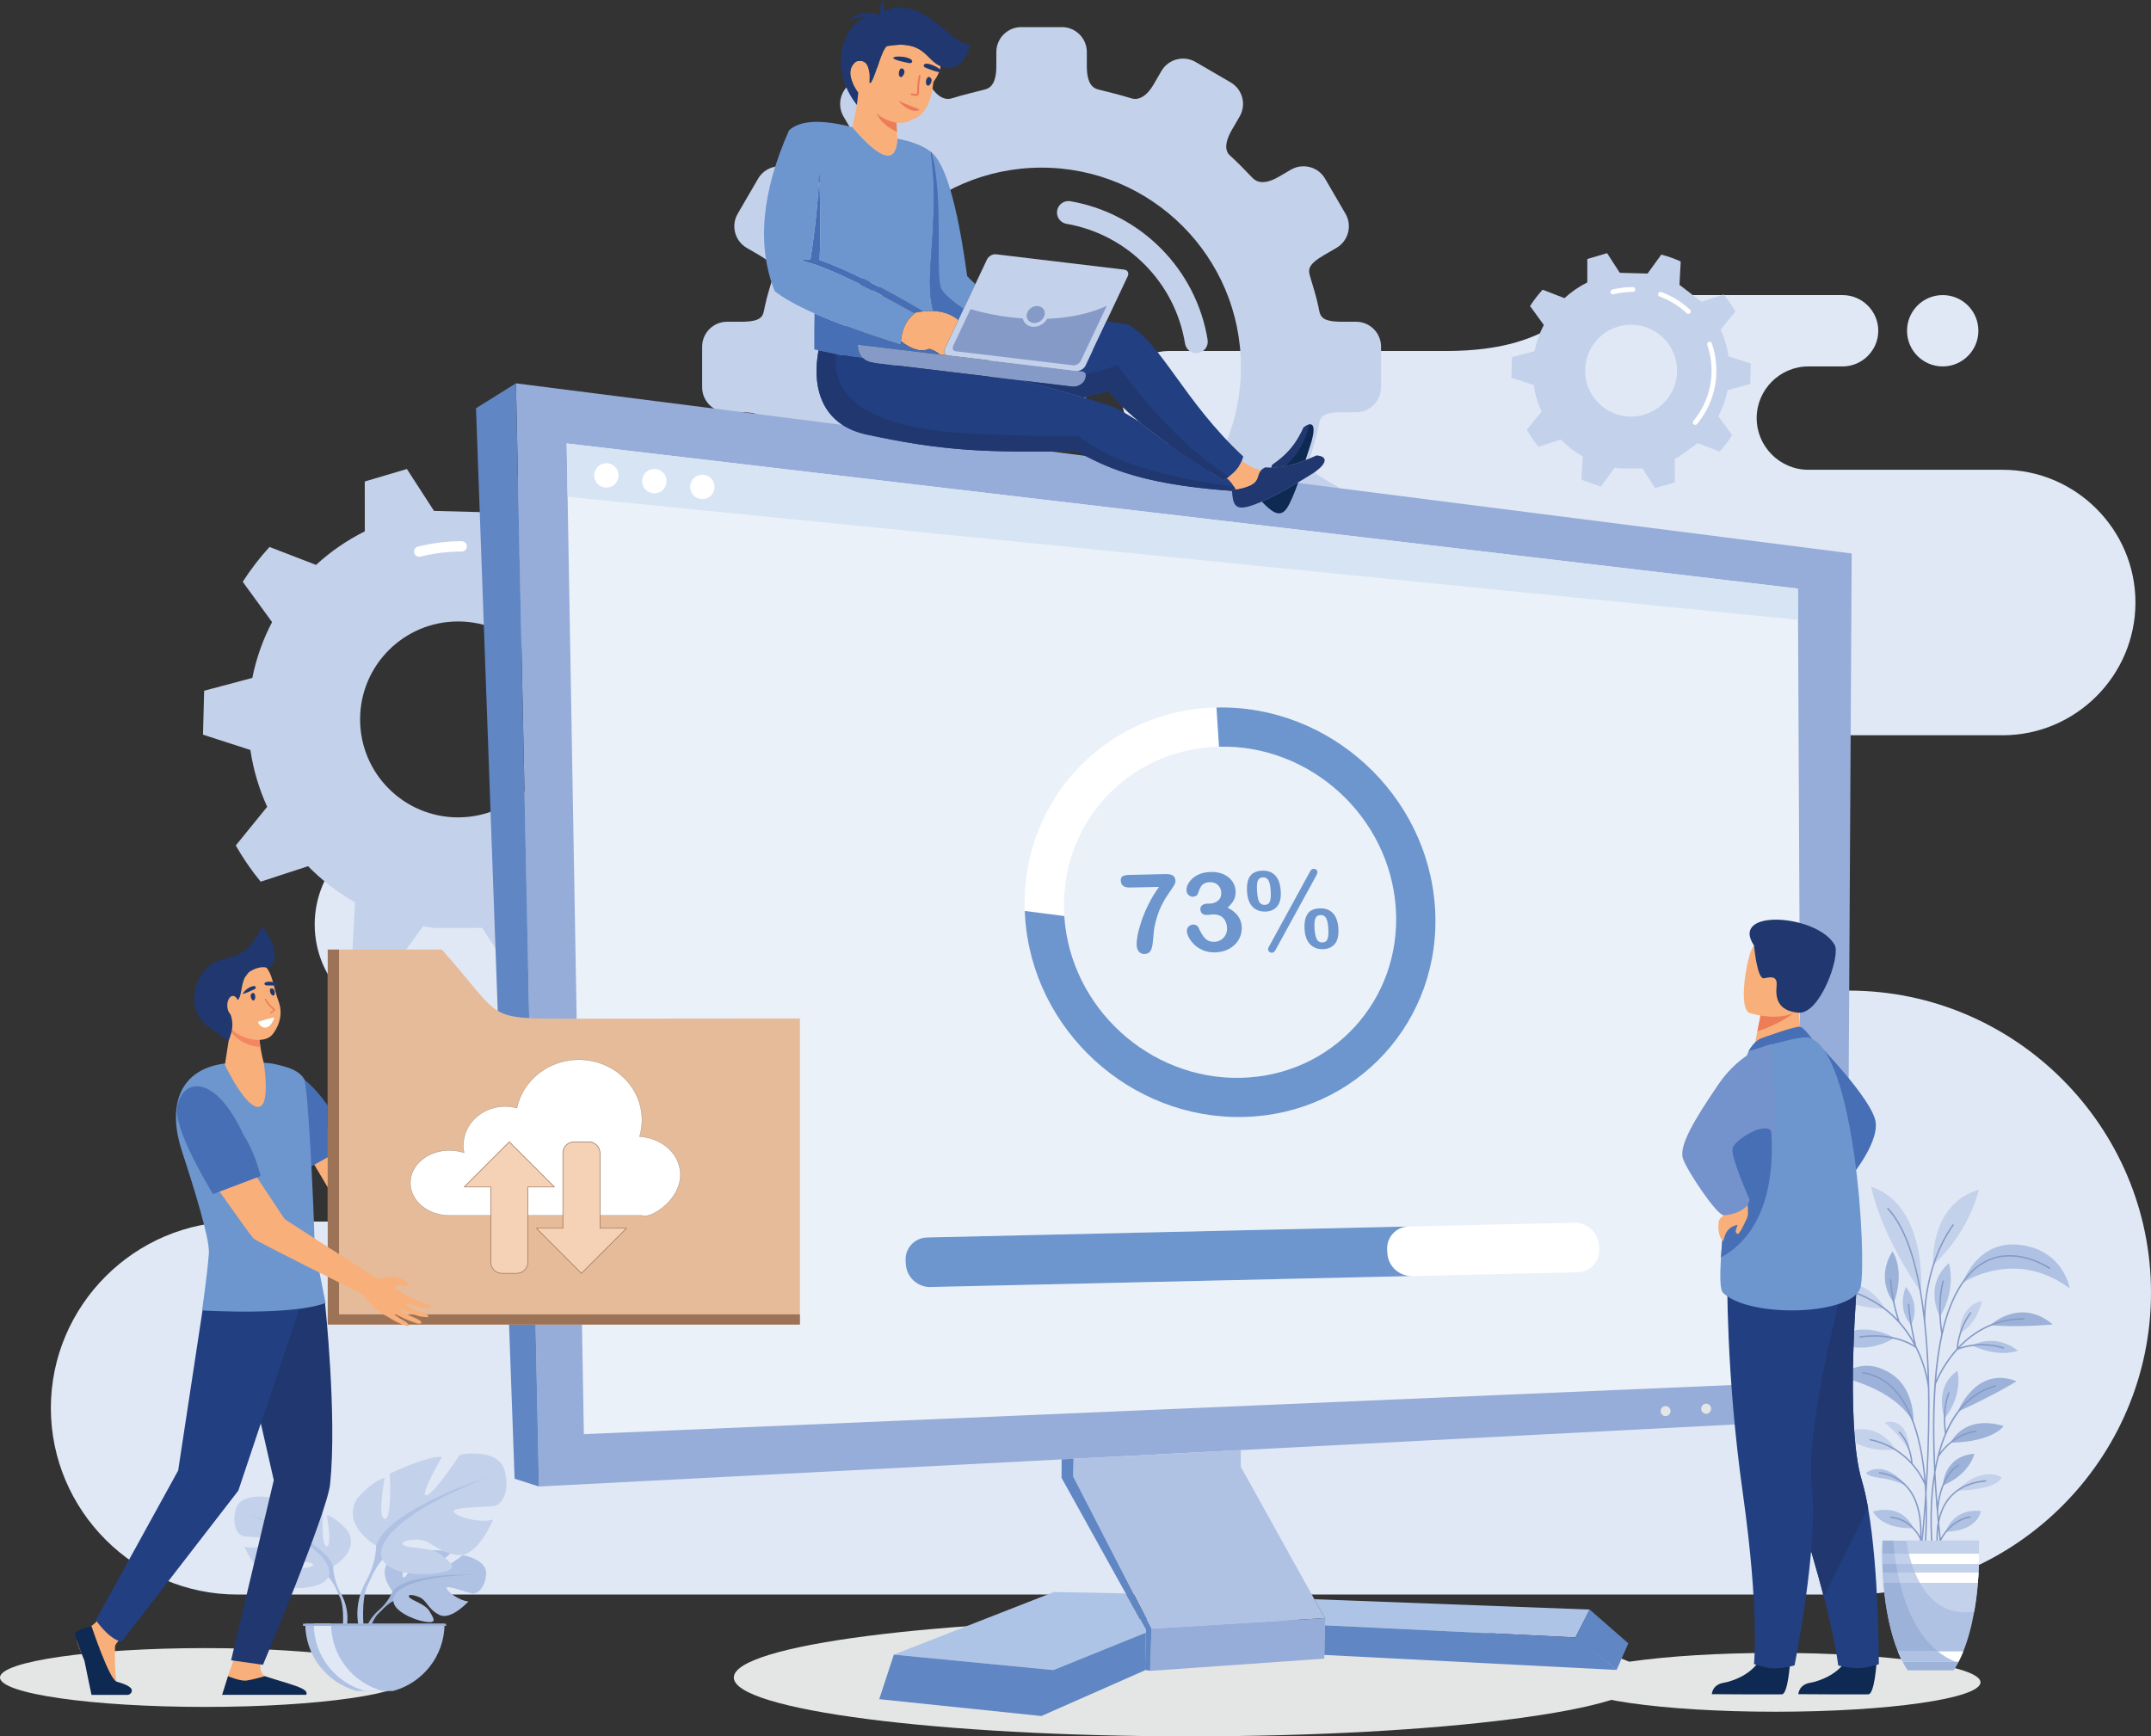 <?xml version="1.0" encoding="UTF-8"?><svg id="a" xmlns="http://www.w3.org/2000/svg" viewBox="0 0 1958.09 1580.88"><rect x="0" y="0" width="1958.09" height="1580.88" fill="#333333" stroke="none"/><g><path d="M1768.48,333.62c-17.93,0-32.48-14.54-32.48-32.48s14.54-32.47,32.48-32.47,32.47,14.54,32.47,32.47-14.54,32.48-32.47,32.48h0ZM389.58,1112.21H216.08c-93.38,0-169.78,76.39-169.78,169.78h0c0,93.38,76.4,169.78,169.78,169.78H1683.17c151.21,0,274.92-123.72,274.92-274.92h0c0-151.21-123.71-274.92-274.92-274.93h0c-63.93,0-116.24-52.31-116.24-116.25h0c0-63.94,52.31-116.24,116.24-116.24h139.91c66.46,0,120.85-54.39,120.85-120.86h0c0-66.47-54.38-120.85-120.85-120.85h-176.92c-25.88,0-47.04-21.18-47.04-47.05h0c0-25.88,21.16-47.05,47.04-47.05h31.18c17.86,0,32.48-14.62,32.48-32.48h0c0-17.85-14.62-32.47-32.48-32.47h-204.63c-43.09,0-47.89,50.91-156.76,50.91h-252.42c-23.31,0-42.37,19.07-42.37,42.37h0c0,23.31,19.06,42.37,42.37,42.37h40.68c33.77,0,61.41,27.63,61.41,61.39h0c0,33.77-27.64,61.4-61.41,61.4h-122.47c-165.37,0-188.73,43.22-217.69,129.18-28.96,85.96-179.38,92.89-179.38,92.89h-205.68c-50.89,0-92.52,41.63-92.52,92.52h0c0,50.89,41.63,92.52,92.52,92.52h10.59c48.95,0,88.99,40.05,88.99,88.99h0c0,48.95-40.05,89-88.99,89h0Z" style="fill:#e0e8f5; fill-rule:evenodd;"/><path d="M1616.16,1558.47c102.84,0,186.71-12.03,186.71-26.78s-83.88-26.78-186.71-26.78-186.71,12.03-186.71,26.78,83.87,26.78,186.71,26.78Z" style="fill:#e4e5e5; fill-rule:evenodd;"/><path d="M186.71,1554.1c102.84,0,186.72-12.02,186.72-26.78s-83.88-26.78-186.72-26.78S0,1512.57,0,1527.32s83.88,26.78,186.71,26.78Z" style="fill:#e4e5e5; fill-rule:evenodd;"/><g><path d="M357.28,1448.79s-15.43-18.01-.95-29.44c0,0,10.56-6.4,19.19-5.88,0,0-12.22,20.49-8.27,22.53,3.95,2.04,11.98-23.81,11.98-23.81,0,0,24.07-2.34,31.82,1.38,0,0-20.58,16.84-16.24,17.85,4.31,1,26.56-15.53,26.56-15.53,0,0,22.39,3.82,21.2,17.49-1.19,13.66-8.92,17.88-12.31,17.51-3.38-.36-23.23-7.94-23.67-5.16-.43,2.78,11.51,11.86,19.88,12.29,0,0-15.79,17.41-26.28,12.39-10.5-5.03-11.4-13-17.93-15.99-6.55-2.98-12.14-2.98-9.43,.07,2.7,3.05,14.54,6.01,18.28,12.63,3.74,6.61,7.11,11.08-3.77,9.45-10.85-1.64-28.5-9.58-29.28-18.67l-.77-9.11Z" style="fill:#b0c2e4; fill-rule:evenodd;"/><path d="M431.57,1433.73s-60.84-2.34-74.28,15.06c0,0-2.97,8.9-12.1,17l-1.43,3.89s10.53-11.12,14.31-11.78c0,0-5.9-21.56,73.51-24.16Z" style="fill:#9db2d9; fill-rule:evenodd;"/><path d="M345.18,1465.79s-13.07,9.66-13.98,26.92l2.37,.21s4.18-17.84,11.71-24.82c7.55-6.98-.1-2.3-.1-2.3Z" style="fill:#9db2d9; fill-rule:evenodd;"/><path d="M303.34,1426.15s24.55-13.75,13.1-32.41c0,0-9.18-11.45-18.99-14.4,0,0,5.24,27.83,0,28.47-5.23,.65-3.61-31.41-3.61-31.41,0,0-25.85-12.44-36-11.46,0,0,16.04,27.17,10.81,26.51-5.24-.65-23.24-28.15-23.24-28.15,0,0-26.51-4.9-30.77,10.8-4.24,15.71,2.63,23.57,6.55,24.55,3.92,.98,29.14,.66,28.48,3.93-.67,3.27-17.69,8.5-27.18,5.56,0,0,10.47,25.86,24.22,24.54,13.75-1.3,18-9.81,26.51-10.47,8.51-.65,14.73,1.64,10.48,3.93-4.26,2.3-18.67,.75-25.55,6.6-6.86,5.84-12.43,9.44,.34,12.05,12.76,2.62,35.67,.99,40.24-8.84l4.59-9.81Z" style="fill:#c4d1eb; fill-rule:evenodd;"/><path d="M226.75,1379.02s68.73,22.26,76.59,47.13c0,0-.33,11.12,6.53,23.9v4.9s-7.19-16.69-11.13-18.98c0,0,15.39-21.6-72-56.95Z" style="fill:#b0c2e4; fill-rule:evenodd;"/><path d="M309.87,1450.04s10.62,16.09,4.57,35.69l-2.73-.73s2.65-21.59-2.9-32.43c-5.54-10.86,1.06-2.52,1.06-2.52Z" style="fill:#b0c2e4; fill-rule:evenodd;"/><path d="M342.39,1407.19s-32.36-18.12-17.26-42.71c0,0,12.08-15.1,25.02-18.98,0,0-6.89,36.67,0,37.53,6.91,.87,4.75-41.42,4.75-41.42,0,0,34.09-16.4,47.47-15.1,0,0-21.15,35.81-14.24,34.95,6.89-.86,30.62-37.11,30.62-37.11,0,0,34.95-6.47,40.55,14.25,5.6,20.7-3.44,31.06-8.62,32.35-5.18,1.3-38.4,.86-37.53,5.17,.85,4.32,23.29,11.22,35.8,7.34,0,0-13.8,34.09-31.92,32.35-18.13-1.72-23.73-12.94-34.95-13.8-11.22-.86-19.42,2.16-13.8,5.18,5.6,3.01,24.58,.99,33.65,8.69,9.06,7.69,16.4,12.44-.44,15.89-16.82,3.46-47.02,1.3-53.07-11.64l-6.03-12.94Z" style="fill:#c4d1eb; fill-rule:evenodd;"/><path d="M443.34,1345.07s-90.6,29.33-100.96,62.12c0,0,.42,14.67-8.64,31.49v6.47s9.51-22,14.67-25.02c0,0-20.27-28.47,94.93-75.07Z" style="fill:#b0c2e4; fill-rule:evenodd;"/><path d="M333.75,1438.69s-13.96,21.22-5.99,47.04l3.59-.97s-3.49-28.44,3.82-42.75c7.3-14.31-1.42-3.32-1.42-3.32Z" style="fill:#b0c2e4; fill-rule:evenodd;"/><path d="M357.79,1539.56c27-7.26,46.89-31.91,46.89-61.21h-126.78c0,29.31,19.89,53.95,46.89,61.21h32.99Z" style="fill:#b0c2e4; fill-rule:evenodd;"/><path d="M332.52,1539.56c-27.01-7.26-46.89-31.91-46.89-61.21h15.76c0,29.3,19.86,53.95,46.86,61.21h-15.74Z" style="fill:#e0e8f5; fill-rule:evenodd;"/><rect x="275.83" y="1478.35" width="130.29" height="1.95" style="fill:#9db2d9;"/></g><path d="M1083.09,1580.88c228.62,0,415.09-24.06,415.09-53.56s-186.47-53.56-415.09-53.56-415.09,24.05-415.09,53.56,186.47,53.56,415.09,53.56Z" style="fill:#e4e5e5; fill-rule:evenodd;"/><path d="M808.04,56.4l-31.99,18.61c-10.79,6.27-14.48,20.22-8.21,31.01l7.06,12.14c8.33,14.32,4.7,20.8,2.11,23.11-7.12,6.37-13.72,13.29-20.34,20.18-1.94,2.03-8.12,8.95-24.39-.51l-11.15-6.48c-10.79-6.27-24.74-2.59-31.02,8.2l-18.6,31.99c-6.27,10.79-2.58,24.74,8.21,31.02l11.05,6.41c15.25,8.87,14.86,13.41,12.93,19.89-2.65,8.87-5.5,17.76-7.45,26.94-1.73,8.18-.95,14.03-21.69,14.03h-12.71c-12.49,0-22.68,10.18-22.68,22.69v37.01c0,12.49,10.19,22.69,22.68,22.69h12.71c20.75,0,19.97,5.85,21.69,14.03,1.94,9.18,4.79,18.07,7.45,26.94,1.93,6.47,2.32,11.02-12.93,19.88l-11.05,6.42c-10.79,6.27-14.48,20.22-8.21,31.02l18.6,31.99c6.28,10.79,20.23,14.48,31.02,8.21l11.15-6.48c16.26-9.46,22.45-2.54,24.39-.51,6.62,6.89,13.23,13.81,20.34,20.18,2.59,2.32,6.22,8.79-2.11,23.12l-7.06,12.14c-6.27,10.79-2.58,24.74,8.21,31.01l31.99,18.61c10.78,6.27,24.74,2.59,31.02-8.21l7.04-12.11c8.46-14.54,16.78-13.96,20.3-12.84,10.2,3.25,19.62,5.35,30.15,8.08,3.84,1.01,10.43,3.8,10.43,21.12v12.99c0,12.49,10.19,22.69,22.68,22.69h37.01c12.5,0,22.69-10.19,22.69-22.69v-12.99c0-17.32,6.58-20.11,10.43-21.12,10.52-2.74,19.96-4.84,30.15-8.08,3.51-1.12,11.84-1.69,20.3,12.84l7.04,12.11c6.27,10.79,20.23,14.48,31.02,8.21l31.99-18.61c10.79-6.27,14.49-20.22,8.21-31.01l-7.06-12.14c-8.33-14.33-4.69-20.8-2.11-23.12,7.13-6.37,13.72-13.29,20.35-20.18,1.95-2.03,8.13-8.95,24.39,.51l11.15,6.48c10.79,6.27,24.74,2.59,31.02-8.21l18.6-31.99c6.27-10.79,2.59-24.74-8.2-31.02l-11.05-6.42c-15.25-8.87-14.86-13.41-12.92-19.88,2.65-8.87,5.5-17.76,7.44-26.94,1.73-8.18,.95-14.03,21.69-14.03h12.71c12.49,0,22.69-10.19,22.69-22.69v-37.01c0-12.5-10.19-22.69-22.69-22.69h-12.71c-20.74,0-19.96-5.85-21.69-14.03-1.93-9.18-4.79-18.07-7.44-26.94-1.94-6.48-2.33-11.02,12.92-19.89l11.05-6.41c10.79-6.28,14.47-20.23,8.2-31.02l-18.6-31.99c-6.27-10.79-20.22-14.47-31.02-8.2l-11.15,6.48c-16.26,9.46-22.44,2.54-24.39,.51-6.63-6.89-13.22-13.81-20.35-20.18-2.58-2.31-6.21-8.79,2.11-23.11l7.06-12.14c6.28-10.79,2.59-24.74-8.21-31.01l-31.99-18.61c-10.79-6.27-24.74-2.59-31.02,8.21l-7.04,12.11c-8.46,14.54-16.78,13.96-20.3,12.84-10.2-3.25-19.63-5.35-30.15-8.09-3.85-1-10.43-3.8-10.43-21.12v-12.98c0-12.5-10.19-22.69-22.69-22.69h-37.01c-12.49,0-22.68,10.18-22.68,22.69v12.98c0,17.33-6.59,20.12-10.43,21.12-10.53,2.75-19.95,4.85-30.15,8.09-3.52,1.12-11.84,1.69-20.3-12.84l-7.04-12.11c-6.27-10.79-20.23-14.48-31.02-8.21h0Zm140.12,228.87c26.99,0,48.87,21.88,48.87,48.86s-21.88,48.87-48.87,48.87-48.87-21.88-48.87-48.87,21.88-48.86,48.87-48.86h0Zm-153.18,48.87c0-5.78,4.68-10.46,10.45-10.46s10.46,4.68,10.46,10.46c0,36.52,14.81,69.59,38.74,93.52,23.94,23.93,57,38.74,93.53,38.74,5.77,0,10.46,4.68,10.46,10.45s-4.68,10.45-10.46,10.45c-42.29,0-80.59-17.14-108.31-44.86-27.72-27.72-44.86-66.02-44.86-108.31h0Zm304.34-24.67c.9,5.68-2.98,11.02-8.66,11.92-5.68,.9-11.02-2.98-11.92-8.66-4.49-27.71-17.62-52.54-36.53-71.65-18.93-19.13-43.67-32.51-71.34-37.29-5.68-.96-9.5-6.36-8.54-12.05,.97-5.69,6.36-9.5,12.05-8.53,32.05,5.53,60.69,21.02,82.61,43.16,21.92,22.14,37.13,50.93,42.34,83.09h0Zm-151.16-156.84c100.24,0,181.5,81.26,181.5,181.51s-81.26,181.5-181.5,181.5-181.5-81.27-181.5-181.5,81.27-181.51,181.5-181.51Z" style="fill:#c4d1eb; fill-rule:evenodd;"/><g><path d="M416.99,744.19c-49.25,0-89.19-39.93-89.19-89.19s39.94-89.19,89.19-89.19,89.19,39.93,89.19,89.19-39.93,89.19-89.19,89.19h0Zm133.38,53.03h0Zm-74.8-367.41h0Zm-199.27,80.11h0Zm4.13,278.72c12.56,12.84,26.94,23.93,42.74,32.85l-2.44,45.36,37.68,13.33,26.67-36.79,10.3,1.46,43.55-.03,24.69,38.14,33.69-9.58,1.17-.43,3.48-1.33-.05-45.42,7.51-3.94,36.9-26.6,4.06,1.55,38.29,14.78c9-9.84,17.15-20.44,24.38-31.72l-26.71-36.67c8.25-15.78,14.38-32.85,18-50.84l43.84-11.65,1.05-40-43.17-13.97c-2.64-18.19-7.87-35.56-15.28-51.71l28.61-35.22c-6.62-11.65-14.21-22.67-22.66-32.96l-43.17,14.09-42.71-32.85,2.43-45.35c-12.02-5.48-24.63-9.97-37.7-13.33l-26.64,36.76-53.87-1.41-24.68-38.14-38.35,11.36,.04,45.41c-16.24,8.08-31.16,18.38-44.38,30.54l-11.39-4.38-30.98-11.95c-8.99,9.82-17.15,20.44-24.37,31.72l26.71,36.67c-8.25,15.75-14.39,32.8-17.98,50.84l-43.85,11.66-1.06,40,43.16,13.96c2.66,18.15,7.87,35.51,15.28,51.71l-28.61,35.22c6.63,11.65,14.21,22.66,22.67,32.96l43.15-14.08Z" style="fill:#c4d1eb; fill-rule:evenodd;"/><path d="M541.44,760.34c-1.05,0-2.13-.36-3-1.09-2-1.67-2.28-4.63-.62-6.63,22.74-27.34,35.27-62.02,35.27-97.65,0-17.06-2.8-33.82-8.31-49.79-.84-2.46,.46-5.13,2.92-5.98,2.46-.85,5.13,.46,5.97,2.91,5.85,16.96,8.8,34.75,8.8,52.85,0,37.82-13.28,74.63-37.43,103.66-.92,1.12-2.26,1.69-3.62,1.69Z" style="fill:#fff; fill-rule:evenodd;"/><path d="M528.24,544.98c-1.15,0-2.31-.43-3.23-1.28-15.28-14.38-33-25.29-52.61-32.41-2.43-.88-3.69-3.58-2.82-6.02,.89-2.44,3.59-3.7,6.02-2.82,20.84,7.56,39.63,19.14,55.86,34.41,1.87,1.78,1.97,4.76,.18,6.65-.92,.98-2.15,1.48-3.41,1.48Z" style="fill:#fff; fill-rule:evenodd;"/><path d="M381.61,506.95c-2.1,0-4.02-1.43-4.56-3.56-.62-2.51,.9-5.08,3.41-5.71,12.94-3.27,26.35-4.93,39.81-4.93,2.61,0,4.72,2.11,4.72,4.7s-2.1,4.7-4.72,4.7c-12.69,0-25.3,1.56-37.51,4.64-.39,.09-.77,.14-1.16,.14Z" style="fill:#fff; fill-rule:evenodd;"/></g><g><g><polygon points="469.68 349.01 1685.63 503.93 1681.12 1291.61 490.62 1353.42 469.68 349.01" style="fill:#96acd9; fill-rule:evenodd;"/><polygon points="515.85 403.74 1636.65 535.89 1640.11 1258.31 531.5 1305.74 515.85 403.74" style="fill:#ebf1f9; fill-rule:evenodd;"/><path d="M491.26,1353.38c-.22,.02-.43,.04-.65,.04l-20.94-1004.41-36.37,22.66,35.16,974.67,22.15,7.07,.65-.04Z" style="fill:#6086c4; fill-rule:evenodd;"/><polygon points="1048.23 1482.83 1206.04 1473.25 1129.5 1335.34 1129.52 1320.25 977.24 1328.16 976.9 1344.25 1048.23 1482.83" style="fill:#b0c2e4; fill-rule:evenodd;"/><polygon points="1206.04 1473.25 1048.23 1482.83 1047.03 1521.26 1205.49 1510.13 1206.27 1473.69 1206.04 1473.25" style="fill:#96acd9; fill-rule:evenodd;"/><polygon points="1048.23 1482.83 976.9 1344.25 977.24 1328.16 966.41 1328.72 966.38 1345.58 1043.16 1483.91 1042.38 1520.36 1047.03 1521.26 1047.03 1519.25 1048.23 1482.83" style="fill:#6086c4; fill-rule:evenodd;"/><path d="M958.85,1520.55l84.25-34.1,.05-2.53-18.4-33.16-65.25-1.32-145.81,57.04,145.16,14.07h0Zm475.54-30.25l12.73-24.85-250.64-9.41,9.55,17.21,.24,.43-.13,6.13,227.99,10.98,.26-.5Z" style="fill:#adc4e6; fill-rule:evenodd;"/><polygon points="800.37 1547.04 948 1562.37 1042.9 1520.46 1042.38 1520.36 1043.11 1486.45 958.85 1520.55 813.69 1506.48 812.87 1508.99 800.37 1547.04" style="fill:#6086c4; fill-rule:evenodd;"/><polygon points="1205.56 1506.76 1471.62 1520.43 1434.39 1490.3 1434.13 1490.8 1206.14 1479.82 1205.56 1506.76" style="fill:#6086c4; fill-rule:evenodd;"/><polygon points="1434.13 1490.8 1471.62 1520.43 1482.3 1496.21 1447.13 1465.45 1434.13 1490.8" style="fill:#6086c4; fill-rule:evenodd;"/><path d="M1516.35,1280.15c2.5,.08,4.46,2.21,4.38,4.75-.09,2.54-2.18,4.53-4.68,4.45-2.51-.09-4.46-2.22-4.38-4.75,.09-2.54,2.18-4.54,4.69-4.45Z" style="fill:#e4e5e5; fill-rule:evenodd;"/><path d="M1553.3,1277.99c2.5,.09,4.46,2.21,4.38,4.75-.09,2.54-2.19,4.53-4.69,4.45-2.5-.08-4.45-2.2-4.38-4.74,.09-2.54,2.19-4.53,4.69-4.46Z" style="fill:#e4e5e5; fill-rule:evenodd;"/><path d="M1590.25,1275.82c2.51,.09,4.46,2.21,4.38,4.75-.08,2.54-2.18,4.53-4.69,4.46-2.5-.09-4.46-2.21-4.38-4.75,.09-2.54,2.18-4.53,4.68-4.45Z" style="fill:#e4e5e5; fill-rule:evenodd;"/><path d="M1630.7,1268.71c5.25,.17,9.37,4.64,9.19,9.97-.17,5.34-4.58,9.53-9.83,9.35-5.26-.17-9.37-4.64-9.2-9.97,.17-5.34,4.58-9.53,9.84-9.35Z" style="fill:#e4e5e5; fill-rule:evenodd;"/></g><polygon points="516.69 452.32 1636.78 564.33 1636.65 535.89 515.85 403.74 516.69 452.32" style="fill:#d6e4f4; fill-rule:evenodd;"/><path d="M552.36,421.73c6.14,.2,10.96,5.35,10.76,11.49-.2,6.14-5.35,10.95-11.48,10.75-6.15-.2-10.96-5.35-10.76-11.49,.2-6.14,5.35-10.95,11.49-10.76Z" style="fill:#fff; fill-rule:evenodd;"/><path d="M596.05,426.96c6.14,.2,10.96,5.35,10.76,11.49-.2,6.14-5.35,10.96-11.49,10.76-6.14-.2-10.96-5.35-10.76-11.49,.2-6.14,5.35-10.96,11.49-10.76Z" style="fill:#fff; fill-rule:evenodd;"/><path d="M639.74,432.17c6.14,.2,10.96,5.35,10.76,11.49-.2,6.14-5.35,10.97-11.49,10.76-6.14-.2-10.96-5.35-10.76-11.49,.2-6.14,5.35-10.96,11.49-10.76Z" style="fill:#fff; fill-rule:evenodd;"/></g><g><g><path d="M298.34,864.56h103.86c57.23,64.1,37.23,62.97,121.34,62.89l204.63-.18v278.68H298.34v-341.39Z" style="fill:#e5bb9a; fill-rule:evenodd;"/><polygon points="308.62 1196.7 308.62 864.56 298.34 864.56 298.34 1205.95 728.17 1205.95 728.17 1196.7 308.62 1196.7" style="fill:#9c7357; fill-rule:evenodd;"/><g><path d="M409.08,1047.4c4.73,0,9.23,.78,13.36,2.17-.44-2.16-.67-4.39-.67-6.68,0-19.61,17.04-35.51,38.05-35.51,3.72,0,7.33,.5,10.73,1.43,5.32-25.1,28.53-44,56.36-44,31.75,0,57.5,24.61,57.5,54.96,0,5.22-.76,10.27-2.18,15.05,20.78,1.41,37.13,16,37.13,34.85s-18.02,33.82-29.1,36.92c-1.66,.46-3.93,.43-6.59,0h-174.59c-19.61,0-35.52-13.25-35.52-29.6s15.9-29.6,35.52-29.6Z" style="fill:#fff; fill-rule:evenodd; stroke:#806a50; stroke-miterlimit:2.61; stroke-width:.22px;"/><path d="M422.55,1080.71l41.08-41.08,41.08,41.08h-24.19v68.51c0,5.56-4.54,10.1-10.1,10.1h-13.58c-5.56,0-10.1-4.55-10.1-10.1v-68.51h-24.18Zm65.66,37.54l41.08,41.08,41.08-41.08h-24.19v-68.51c0-5.56-4.54-10.1-10.1-10.1h-13.57c-5.56,0-10.1,4.55-10.1,10.1v68.51h-24.19Z" style="fill:#f5d1b5; fill-rule:evenodd; stroke:#9c7357; stroke-miterlimit:2.61; stroke-width:.57px;"/></g></g><g><path d="M298.34,1026.81l-28.22,6.53s16.13,27.5,28.22,47.72v-54.25Z" style="fill:#f9af79; fill-rule:evenodd;"/><path d="M298.34,1053.62l-15.82,8.8s-15.5-30.25-22.06-45.05c-7.96-17.94-16.04-41.65-13.65-42.08,6.71-1.22,15.78-1.45,23.64,3.12,10.5,6.14,20.08,17.07,27.9,28.18v47.04Z" style="fill:#466fb5; fill-rule:evenodd;"/><path d="M112.48,1488.91s-7.59,7.4-7.78,10.12c-.17,2.72-.66,31.81,2.43,34.54,3.11,2.72,12.22,4.68,9.29,7.73-2.21,2.28-19.26,1.79-30.56,1.19-3.28-.22-7.42-26.43-8.74-30.29-1.88-5.61-8.72-17.84-7-21.7,.85-1.9,7.09-6.26,12.75-9.9,5.95-3.86,11.66-12.39,11.66-12.39l17.94,20.71Z" style="fill:#f9af79; fill-rule:evenodd;"/><path d="M214.17,1507.08l-6.82,19.25c-.51,3.05-2.5,10.55-2.5,13.33,0,10.39,46.89-8.81,36.39-13.43-.96-.44-3.94-3.76-4.24-7.29-.5-5.44,3.94-12.23,3.94-12.23l-26.77,.38Z" style="fill:#f9af79; fill-rule:evenodd;"/><path d="M278.87,1142.9l16.98,43.29s11.08,103.34,4.64,165.17c-2.71,25.89-61.09,164.36-61.09,164.36l-29.02-4.08,38.85-163.98-14.29-62.71-20.24-124,64.17-18.06Z" style="fill:#20386f; fill-rule:evenodd;"/><path d="M198.89,1145.13l-14.57,48.19-22.14,145.54-74.92,136.14s11.26,17.08,23.36,19.75l106.34-137.61,57.63-172.24-2.02-38.29-73.68-1.47Z" style="fill:#223f81; fill-rule:evenodd;"/><path d="M83.25,1480.38s16.01,48.3,22.86,50.69c1.84,.59,12.07,3.15,13.72,7.01l.11,.38c.53,2.45-1.56,4.68-4.09,4.68h-32.53s-4.62-21.71-6.46-31.22c0,0-9.65-23.34-8.58-25.4,1.07-2.12,14.97-6.14,14.97-6.14Z" style="fill:#0e2952; fill-rule:evenodd;"/><path d="M202.19,1543.08l5.37-16.97s11.27,4.79,16.91,3.97c5.64-.75,16.66-3.97,16.66-3.97,22.5,7.4,40.94,10.99,37.6,16.97h-76.53Z" style="fill:#0e2952; fill-rule:evenodd;"/><path d="M204.17,968.31c-43.57,5.95-51.04,41.84-38.54,79.85,11.68,35.53,25.46,80.61,24.52,92.84-1.63,20.99-6.22,52.11-6.22,52.11,0,0,81.78,5.11,112.52-6.86,0,0-10.29-47.64-10.29-60.1s-5.45-137.33-9.33-143.86c-3.89-6.53-11.71-10.22-26.54-13.44-14.83-3.2-46.12-.54-46.12-.54Z" style="fill:#6d96ce; fill-rule:evenodd;"/><path d="M210.13,934.64l-5.41,34.92s19.78,41.61,31.6,38.02c9.9-3.05,3.81-39.82,3.81-39.82,0,0-5.41-19.8-3.8-29.7,1.64-9.84-26.2-3.43-26.2-3.43Z" style="fill:#f9af79; fill-rule:evenodd;"/><path d="M236.33,938.07c1.64-9.84-26.2-3.43-26.2-3.43l-.44,2.88c.82,1.96,1.8,3.64,3.02,4.9,6.2,6.53,15.93,10.5,24.32,10.77-.83-5.33-1.36-11.04-.7-15.12Z" style="fill:#f48661; fill-rule:evenodd;"/><path d="M205.57,885.26c-.78-.28-6.3,39.75,4.16,50.79,10.47,11,30.86,14.63,38.19,5.93,3.61-4.27,10.85-16.33,5.76-29.9-5.14-13.75-5.35-27.82-14.36-34.11-16.26-11.32-33.75,7.29-33.75,7.29Z" style="fill:#f9af79; fill-rule:evenodd;"/><path d="M238.49,844.06c-15.23,30.78-31.72,26.42-34.71,29.63-24.04,2.74-38.89,42.4-14.58,60.73,11.49,8.71,18.9,13.28,18.9,13.28l1.84-5.28c1.34-3.92,1.89-8.11,1.45-12.23-.28-2.45-.81-5.11-1.87-7.34-2.75-5.77,5.94-9.63,8.38-14.46,1.87-3.7,1.96-12.24,4.91-18.33l3.53-4.73s8.14-6.2,16.11-4.41c7.97,1.75,13.31-18.42-3.96-36.84Z" style="fill:#20386f; fill-rule:evenodd;"/><path d="M217.35,915.5c.08,4.9-2.2,8.92-5.07,8.92-2.89,.05-5.3-3.87-5.37-8.76-.08-4.9,2.17-8.87,5.07-8.92,2.89-.06,5.28,3.86,5.37,8.75Z" style="fill:#f9af79; fill-rule:evenodd;"/><path d="M358.7,1162.63c-12.1,.07-11.56,2.03-13.14,1.98-1.85-.04-22.37-13.39-22.37-13.39,0,0-60.85-39.02-64.07-41.24l-40.7-61.31-36.93,10.18s46.08,65.58,49.12,68.61c3.03,3.05,91.42,46.68,99.11,50.77,0,0,7.37,8.09,12.15,13.02,4.74,4.9,11.53,7.61,13.07,8.78,.27,.2,5.69,3.88,13.62,6.73,6.82,2.44,1.44-2.88,1.44-2.88,0,0-11.82-6.71-11.15-7.5,.52-.63,6.81,3.41,14.32,6.21,1.89,.7,3.85,1.41,5.6,2.03,4.64,1.69,6.93-.57,2.38-3.04-1.59-.88-4.35-2.27-6.42-2.99-2.23-.78-4.02-2.19-5.82-3.13-3.51-1.85-6.12-3.17-5.99-3.28,.2-.11-.25-.96,1.83-.25,2.51,.84,7.43,3.76,11.17,4.71,2.12,.54,6.54,1.97,6.54,1.97,0,0,7.04,.93,7.21,.54,1.04-2.01-3.63-3.97-6.62-4.36-1.8-1.18-6.46-2.51-6.46-2.51,0,0-8.83-4.75-8.2-5.99,.3-.49,6.06,1.8,12.08,3.23,5.59,1.3,11.43,1.76,11.81,.72,.72-1.71-5.35-3.8-5.35-3.8,0,0-4.28-1.23-5.7-1.75-1.63-.6-6.42-2.78-6.42-2.78,0,0-16.3-8.34-15.58-9.42,.72-1.07,3.77-3.1,4.95-2.93,1.18,.17,3.21,1.62,4.39,1.79,1.19,.17,2.87-.57,3.19-1.95,.33-1.38-5.12-4.38-5.12-4.38,0,0-4.41-2.38-7.95-2.39Z" style="fill:#f9af79; fill-rule:evenodd;"/><path d="M193.91,1087.15l43.34-16.35s-4.9-21.5-15.41-37.08c-26.58-58.27-56.3-50.77-60.23-26.86-5.56,19.19,32.31,80.28,32.31,80.28Z" style="fill:#466fb5; fill-rule:evenodd;"/><path d="M230.7,910.93c-1.67,.38-4.46-5.95-.39-6.88,2.18-.49,3.13,6.24,.39,6.88Z" style="fill:#20386f; fill-rule:evenodd;"/><path d="M249.15,906.38c1.68-.38,1.53-7.3-2.55-6.37-2.18,.49-.21,7.01,2.55,6.37Z" style="fill:#20386f; fill-rule:evenodd;"/><path d="M230.42,897.85c2.73-.52,3.15,1.74,1.31,2.8-.54,.31-11.03,4.99-10.69,4.2,.62-1.62,4.22-6,9.39-7Z" style="fill:#20386f; fill-rule:evenodd;"/><path d="M242.63,894.06c-2.72,.59-2.25,2.85-.15,3.09,.99,.11,12.2,.31,11.34-.48-1.43-1.29-6.24-3.7-11.19-2.61Z" style="fill:#20386f; fill-rule:evenodd;"/><path d="M250.16,919.91c-4.3,4.76-5.18,1.96-3.53,1.33,5.48-2.11-.97-2-5.47-10.98-.46-.94,.6-1.46,1.09-.73,.33,.51,1.34,2.48,1.74,2.99,4.88,6.36,7.54,5.86,6.16,7.39Z" style="fill:#ed7d57; fill-rule:evenodd;"/><path d="M249.45,927.48c-6.41,16.14-16.45,3.3-14.11,2.65,11.87-3.31,14.9-4.61,14.11-2.65Z" style="fill:#fff; fill-rule:evenodd;"/></g></g><g><path d="M843.97,1126.66l589.26-13.43c11.53-.27,21.57,8.94,22.32,20.45l.22,3.26c.75,11.52-8.07,21.15-19.59,21.41l-589.27,13.44c-11.52,.26-21.57-8.94-22.32-20.46l-.21-3.25c-.75-11.52,8.06-21.15,19.59-21.42Z" style="fill:#fff; fill-rule:evenodd;"/><path d="M1262.76,1138.09c-.75-11.52,8.06-21.15,19.59-21.41l-438.37,9.99c-11.52,.27-20.34,9.9-19.59,21.42l.21,3.25c.75,11.52,10.79,20.72,22.32,20.46l438.37-10c-11.52,.26-21.56-8.95-22.31-20.45l-.22-3.26Z" style="fill:#6d96ce; fill-rule:evenodd;"/></g><g><path d="M1028.1,796.58l32.62-.75c3.14-.07,5.45,.35,6.92,1.31,1.46,.94,2.27,2.54,2.42,4.8,.09,1.37-.61,3.19-2.12,5.48-1.51,2.29-3.22,4.82-5.15,7.59-1.93,2.77-3.88,6.19-5.86,10.28-1.97,4.1-3.71,9.08-5.18,14.97-.62,2.59-1.04,4.74-1.25,6.43-.21,1.71-.43,3.92-.64,6.63-.23,2.72-.43,4.8-.64,6.24-.46,3.34-1.29,5.66-2.46,6.97-1.19,1.32-2.82,2.01-4.9,2.05-1.99,.04-3.64-.6-4.93-1.96-1.31-1.36-2.04-3.4-2.22-6.11-.13-2.09,.13-4.93,.77-8.53,.65-3.61,1.81-7.94,3.48-12.99,1.68-5.04,3.83-10.23,6.48-15.57,2.64-5.32,5.85-10.65,9.63-15.95l-26.21,.59c-2.76,.07-4.83-.39-6.25-1.36-1.42-.96-2.2-2.51-2.34-4.63-.15-2.25,.48-3.72,1.88-4.4,1.39-.69,3.38-1.07,5.96-1.12h0Zm73.24,26.12c3.01-.07,5.54-1.01,7.6-2.82,2.06-1.82,2.98-4.37,2.76-7.67-.16-2.51-1.17-4.66-3.03-6.42-1.84-1.78-4.23-2.63-7.17-2.56-2,.04-3.62,.36-4.87,.95-1.25,.58-2.22,1.34-2.91,2.27-.7,.92-1.33,2.12-1.91,3.57-.57,1.45-1.09,2.82-1.57,4.1-.27,.7-.82,1.25-1.64,1.66-.83,.42-1.79,.62-2.9,.65-1.3,.03-2.54-.46-3.7-1.51-1.17-1.02-1.8-2.43-1.91-4.19-.11-1.7,.28-3.48,1.19-5.4,.91-1.89,2.29-3.71,4.17-5.45,1.86-1.75,4.23-3.15,7.09-4.25,2.87-1.09,6.13-1.68,9.74-1.76,3.18-.07,6.1,.29,8.76,1.1,2.66,.8,5.01,1.99,7.05,3.59,2.04,1.57,3.61,3.43,4.74,5.56,1.12,2.13,1.77,4.44,1.93,6.91,.2,3.25-.33,6.08-1.59,8.43-1.28,2.37-3.16,4.69-5.66,6.97,2.63,1.31,4.89,2.81,6.76,4.54,1.85,1.72,3.3,3.64,4.32,5.75,1.02,2.12,1.61,4.41,1.77,6.88,.2,2.98-.22,5.85-1.22,8.64-1.03,2.8-2.62,5.31-4.79,7.53-2.17,2.22-4.82,3.98-7.92,5.27-3.1,1.29-6.59,1.99-10.43,2.07-3.93,.09-7.48-.52-10.66-1.86-3.2-1.33-5.86-3.02-8.01-5.08-2.14-2.04-3.8-4.2-4.98-6.41-1.18-2.23-1.8-4.07-1.91-5.54-.12-1.88,.38-3.42,1.55-4.62,1.14-1.17,2.62-1.8,4.46-1.84,.9-.01,1.8,.23,2.69,.76,.87,.51,1.48,1.14,1.78,1.88,2.01,4.5,4.05,7.82,6.13,9.97,2.08,2.16,4.89,3.2,8.42,3.12,2.02-.05,3.93-.59,5.76-1.62,1.8-1.04,3.26-2.55,4.35-4.53,1.09-2,1.56-4.27,1.4-6.85-.25-3.81-1.48-6.77-3.71-8.89-2.23-2.13-5.21-3.14-8.94-3.06-.65,.01-1.67,.1-3.03,.27-1.36,.17-2.23,.23-2.64,.24-1.78,.04-3.2-.36-4.24-1.24-1.04-.88-1.61-2.1-1.71-3.7-.11-1.57,.4-2.84,1.52-3.84,1.11-.97,2.81-1.5,5.14-1.55l2.01-.04h0Zm64.55-11.51c.41,6.23-.66,10.89-3.2,13.99-2.55,3.08-6.19,4.69-10.95,4.79-2.94,.07-5.62-.51-8.03-1.75-2.43-1.23-4.38-3.19-5.87-5.9-1.48-2.71-2.35-6.05-2.61-9.99-.28-4.25,0-7.79,.83-10.66,.82-2.85,2.31-5.03,4.49-6.55,2.18-1.52,5.02-2.32,8.55-2.41,2.54-.06,4.8,.28,6.78,1.01,1.97,.75,3.69,1.91,5.14,3.5,1.43,1.57,2.55,3.52,3.35,5.82,.8,2.29,1.31,5.01,1.51,8.14h0Zm-9.16-.29c-.28-4.26-.93-7.35-1.98-9.29-1.05-1.92-2.73-2.85-5.05-2.8-1.59,.04-2.81,.53-3.67,1.48-.88,.95-1.44,2.34-1.65,4.17-.24,1.81-.25,4.11-.07,6.92,.19,2.91,.51,5.27,.98,7.08,.46,1.81,1.18,3.19,2.16,4.1,.98,.89,2.26,1.33,3.88,1.3,2.43-.06,3.99-1.13,4.73-3.2,.74-2.08,.96-5.32,.67-9.76h0Zm61.6,34.51c.41,6.22-.66,10.88-3.2,13.98-2.54,3.08-6.19,4.69-10.95,4.8-2.98,.07-5.68-.53-8.08-1.77-2.42-1.25-4.38-3.22-5.87-5.89-1.5-2.69-2.38-6.01-2.64-9.99-.41-6.36,.49-11.16,2.71-14.44,2.23-3.27,5.97-4.96,11.27-5.08,2.54-.06,4.78,.28,6.74,1.02,1.97,.74,3.67,1.87,5.12,3.41,1.46,1.54,2.59,3.45,3.39,5.77,.81,2.33,1.32,5.03,1.52,8.18h0Zm-9.16-.3c-.28-4.19-.93-7.26-1.97-9.18-1.04-1.92-2.71-2.85-5.03-2.8-1.64,.04-2.88,.51-3.75,1.46-.84,.94-1.41,2.29-1.65,4.08-.27,1.78-.3,4.08-.12,6.92,.28,4.37,.96,7.55,2.01,9.55,1.06,2,2.77,2.98,5.13,2.93,2.39-.06,3.95-1.13,4.7-3.22,.75-2.09,.97-5.33,.68-9.74h0Zm-11.4-47.04c1.08-1.97,1.59-3.28,1.55-3.97-.06-.93-.41-1.7-1.05-2.25-.65-.55-1.44-.81-2.43-.8-1.02,.03-1.77,.34-2.27,.96-.49,.62-1.07,1.54-1.71,2.75l-36.73,67.17c-.59,.99-.87,1.82-.83,2.51,.06,.92,.49,1.64,1.29,2.21,.78,.55,1.56,.82,2.3,.8,1.3-.03,2.43-.96,3.35-2.79l36.51-66.59Z" style="fill:#6d96ce; fill-rule:evenodd;"/><g><path d="M1107.58,644.14c103.06-2.35,192.04,79.21,198.75,182.17,6.71,102.96-71.4,188.32-174.45,190.67-103.05,2.35-192.04-79.2-198.75-182.16-6.71-102.96,71.4-188.32,174.44-190.68h0Zm2.33,35.68c-83.33,1.9-146.48,70.93-141.05,154.18,5.43,83.25,77.38,149.2,160.71,147.3,83.33-1.9,146.48-70.93,141.05-154.18-5.42-83.25-77.39-149.2-160.71-147.3Z" style="fill:#fff; fill-rule:evenodd;"/><path d="M968.86,834.04l-36-4.66c.06,1.8,.16,3.62,.27,5.44,6.71,102.95,95.7,184.51,198.75,182.16,103.06-2.35,181.16-87.71,174.44-190.67-6.71-102.95-95.69-184.51-198.75-182.17-.07,0-.14,0-.22,0l2.33,35.68c.07,0,.14,0,.22,0,83.33-1.9,155.29,64.05,160.71,147.3,5.43,83.25-57.73,152.28-141.05,154.18-83.32,1.9-155.26-64.03-160.71-147.25Z" style="fill:#6d96ce; fill-rule:evenodd;"/></g></g><g><path d="M1484.82,379.29c-23.11,0-41.84-18.73-41.84-41.84s18.74-41.84,41.84-41.84,41.85,18.74,41.85,41.84-18.74,41.84-41.85,41.84h0Zm62.57,24.89h0Zm-35.09-172.37h0Zm-93.49,37.58h0Zm1.94,130.75c5.89,6.03,12.63,11.23,20.05,15.41l-1.14,21.28,17.67,6.26,12.51-17.26,4.83,.68h20.43s11.58,17.88,11.58,17.88l15.81-4.5,.54-.2,1.63-.62-.02-21.31,3.52-1.85,17.31-12.48,1.91,.73,17.97,6.93c4.22-4.61,8.05-9.58,11.44-14.88l-12.53-17.21c3.87-7.4,6.74-15.41,8.44-23.85l20.57-5.46,.49-18.77-20.25-6.56c-1.25-8.53-3.69-16.68-7.17-24.26l13.42-16.51c-3.11-5.46-6.66-10.63-10.63-15.46l-20.25,6.61-20.03-15.41,1.14-21.27c-5.63-2.57-11.55-4.68-17.68-6.26l-12.5,17.25-25.27-.67-11.58-17.89-17.99,5.33v21.3c-7.61,3.78-14.6,8.63-20.8,14.32l-5.35-2.05-14.54-5.61c-4.22,4.61-8.05,9.58-11.44,14.88l12.53,17.2c-3.87,7.39-6.75,15.39-8.43,23.85l-20.57,5.48-.5,18.77,20.25,6.55c1.25,8.51,3.69,16.66,7.17,24.26l-13.42,16.52c3.1,5.46,6.66,10.63,10.63,15.46l20.25-6.61Z" style="fill:#c4d1eb; fill-rule:evenodd;"/><path d="M1543.21,386.87c-.5,0-1-.17-1.41-.51-.93-.77-1.07-2.17-.29-3.11,10.67-12.82,16.55-29.1,16.55-45.81,0-8-1.31-15.86-3.9-23.36-.4-1.14,.22-2.4,1.37-2.8,1.15-.4,2.41,.21,2.8,1.36,2.74,7.96,4.13,16.3,4.13,24.79,0,17.75-6.23,35.02-17.56,48.64-.43,.52-1.06,.8-1.69,.8Z" style="fill:#fff; fill-rule:evenodd;"/><path d="M1537.01,285.83c-.54,0-1.08-.2-1.51-.59-7.16-6.75-15.48-11.86-24.68-15.21-1.14-.41-1.74-1.68-1.33-2.82,.43-1.14,1.69-1.74,2.83-1.32,9.78,3.55,18.59,8.97,26.21,16.14,.87,.84,.93,2.23,.08,3.11-.43,.46-1.01,.7-1.6,.7Z" style="fill:#fff; fill-rule:evenodd;"/><path d="M1468.22,267.99c-.99,0-1.88-.67-2.14-1.67-.29-1.18,.42-2.38,1.6-2.68,6.07-1.53,12.36-2.31,18.67-2.31,1.23,0,2.22,.99,2.22,2.21s-.99,2.21-2.22,2.21c-5.95,0-11.86,.72-17.59,2.17-.19,.04-.36,.07-.55,.07Z" style="fill:#fff; fill-rule:evenodd;"/></g><g><polygon points="1752.95 1421.94 1772.08 1402.8 1791.23 1421.94 1772.08 1441.09 1752.95 1421.94" style="fill:#bb5551; fill-rule:evenodd;"/><polygon points="1772.08 1430.17 1763.86 1421.94 1772.08 1413.72 1780.31 1421.94 1772.08 1430.17" style="fill:#e79d7f; fill-rule:evenodd;"/><path d="M1748.77,1176.58s6.33-78.94-45.43-96.15c0,0,7.43,41.2,45.43,96.15Z" style="fill:#c4d1eb; fill-rule:evenodd;"/><path d="M1786.79,1167.96s46.96-32.16,97.28,5.03c0,0-5.39-34.56-44.94-39.55-39.55-4.99-52.35,34.52-52.35,34.52Z" style="fill:#b0c2e4; fill-rule:evenodd;"/><path d="M1741.85,1295s1.48-29.07-18.86-43.3c-27.99-19.58-48.49,1.97-48.49,1.97,0,0,49.42,9.21,67.35,41.33Z" style="fill:#9db2d9; fill-rule:evenodd;"/><path d="M1782.24,1285.33s16.3-42.44,53.48-27.73c0,0-18.26,11.56-53.48,27.73Z" style="fill:#9db2d9; fill-rule:evenodd;"/><path d="M1781.59,1357.24s19.05-22.51,40.46-12.39c0,0-1.17,11.13-40.46,12.39Z" style="fill:#c4d1eb; fill-rule:evenodd;"/><path d="M1735.21,1352.81s-16.83-23.73-36.27-12.17c0,0-1.32,3.29,12.61,5,13.93,1.71,23.66,7.17,23.66,7.17Z" style="fill:#b0c2e4; fill-rule:evenodd;"/><path d="M1811.74,1206.6s27-25.86,56.95-.76c0,0-29.55,2.98-56.95,.76Z" style="fill:#9db2d9; fill-rule:evenodd;"/><path d="M1784.21,1213.86s-1.31-24.45,19.98-29.31c0,0-3.94,20.63-19.98,29.31Z" style="fill:#c4d1eb; fill-rule:evenodd;"/><path d="M1795.4,1225.1s19.43-12.3,41.63,4.65c0,0-17.04,7-41.63-4.65Z" style="fill:#b0c2e4; fill-rule:evenodd;"/><path d="M1715.96,1191.65s-16.89-35.09-58.02-20.76c0,0,16.17,19.46,58.02,20.76Z" style="fill:#c4d1eb; fill-rule:evenodd;"/><path d="M1739.65,1206.48s9.88-16.67-4.71-34.8c0,0-8.84,18.75,4.71,34.8Z" style="fill:#b0c2e4; fill-rule:evenodd;"/><path d="M1724.56,1218.19s-28.78-18.53-56.76,1.84c0,0,25.1,16.82,56.76-1.84Z" style="fill:#b0c2e4; fill-rule:evenodd;"/><path d="M1766.01,1198.88s-15.7-27.86,8.09-48.88c0,0,7.47,22.47-8.09,48.88Z" style="fill:#b0c2e4; fill-rule:evenodd;"/><path d="M1759.64,1151.71s-3.68-55.06,41.79-68.59c0,0-8.81,39.42-41.79,68.59Z" style="fill:#c4d1eb; fill-rule:evenodd;"/><path d="M1723.95,1186.2s10.86-26.61-1.09-46.85c0,0-16.61,22.09,1.09,46.85Z" style="fill:#9db2d9; fill-rule:evenodd;"/><path d="M1775.76,1313.54s11.08-26.1,48.25-15.2c0,0-9.28,14.37-48.25,15.2Z" style="fill:#9db2d9; fill-rule:evenodd;"/><path d="M1770.23,1291.62s-10.59-28.62,11.62-43.47c0,0,6.06,19.93-11.62,43.47Z" style="fill:#b0c2e4; fill-rule:evenodd;"/><path d="M1725.46,1319.83s-14.31-28.33-47.81-15.19c0,0,14.15,18.54,47.81,15.19Z" style="fill:#c4d1eb; fill-rule:evenodd;"/><path d="M1737.96,1320.84s-6.44-11.86-22.07-25.66c0,0,21.02-7.28,22.07,25.66Z" style="fill:#c4d1eb; fill-rule:evenodd;"/><path d="M1768.71,1352.6s.26-26.68,28.51-29.04c0,0-3.02,17.61-28.51,29.04Z" style="fill:#9db2d9; fill-rule:evenodd;"/><path d="M1741.68,1391.45s-7.53-22.69-36.69-15.33c0,0,6.65,15.96,36.69,15.33Z" style="fill:#b0c2e4; fill-rule:evenodd;"/><path d="M1771.2,1394.65s6.18-21.68,31.93-18.92c0,0-1.7,18-31.93,18.92Z" style="fill:#b0c2e4; fill-rule:evenodd;"/><path d="M1762.58,1259.61h0s-.24-.07-.24-.07h0l.24,.07h0Zm103.6-105.42c-.07-.04-6.5-4.46-16.04-7.78-5.61-1.95-11.18-3.14-16.57-3.56-6.74-.51-13.21,.2-19.22,2.14-17.99,5.81-31.92,22.32-41.4,49.06-1.86,5.24-3.52,10.97-5,17.15-.38-2.7-.9-7.05-1.16-12.34-.41-8.29-.29-20.62,2.68-32.29,.09-.35-.12-.7-.48-.8-.35-.09-.71,.12-.8,.48-3.01,11.82-3.14,24.29-2.72,32.67,.46,9.08,1.64,15.46,1.64,15.51l.04,.14c-3.43,15.58-5.72,33.96-6.82,54.92-1.1,21.15-1.01,44.95,.29,70.94-.13,.77-.26,1.54-.38,2.31-2.8,17.8-3.15,34.92-2.96,46.15,.21,12.18,1.09,20.24,1.1,20.32,.04,.34,.33,.59,.65,.59h.07c.36-.04,.62-.37,.59-.73,0-.08-.89-8.09-1.09-20.19-.18-10.35,.12-25.73,2.36-42.01,.15,2.43,.29,4.88,.45,7.34,.71,11.15,1.58,21.89,2.52,31.9-.75,3.99-1.15,8.24-1.2,12.66-.13,9.97,1.56,17.54,1.58,17.62,.07,.3,.35,.51,.64,.51h.14c.36-.09,.57-.44,.5-.8-.02-.07-1.68-7.5-1.56-17.31,.03-2.18,.15-4.59,.42-7.14,.37,3.8,.75,7.46,1.14,11-.61,1.26-.91,2.06-.93,2.14-.12,.34,.05,.72,.4,.84,.07,.03,.14,.04,.22,.04,.26,0,.49-.15,.6-.39,3.05,27.69,6.06,46.33,6.11,46.62,.06,.32,.33,.55,.65,.55h.11c.35-.07,.6-.41,.54-.77-.05-.29-3.23-19.9-6.34-48.79,.96-1.97,2.62-4.94,5.12-8.04,3.98-4.96,10.93-11.24,21.45-13.1,.36-.06,.59-.41,.54-.76-.06-.36-.41-.59-.77-.54-4.82,.86-9.33,2.67-13.4,5.39-3.25,2.17-6.22,4.93-8.84,8.18-1.91,2.38-3.34,4.65-4.36,6.49-.48-4.56-.96-9.34-1.43-14.3,1.25-6.58,3.64-13.59,8.05-19.69,7.32-10.15,18.85-16.05,34.28-17.55,.36-.04,.63-.35,.59-.72-.03-.35-.35-.62-.71-.59-15.82,1.54-27.68,7.63-35.23,18.09-3.3,4.58-5.78,10.01-7.37,16.15-.17-2.02-.36-4.06-.53-6.13,.07-.11,.12-.22,.12-.36,0-.08,.27-7.6,2.72-16.38,2.25-8.05,6.87-18.83,16.05-24.42,.31-.19,.41-.59,.22-.91-.19-.3-.59-.41-.9-.22-4.23,2.57-7.88,6.39-10.85,11.34-2.37,3.94-4.32,8.6-5.79,13.86-1.06,3.82-1.73,7.42-2.14,10.28-.38-4.85-.74-9.82-1.06-14.86-.28-4.4-.54-8.95-.77-13.61,.77-4.55,1.73-9.26,2.93-13.99,.47-.8,3.14-5.15,8.13-9.87,5.08-4.79,13.65-10.92,25.63-12.94,.36-.06,.61-.4,.54-.75-.06-.36-.4-.6-.75-.54-5.44,.91-10.66,2.72-15.49,5.37-3.87,2.12-7.51,4.79-10.82,7.92-2.76,2.6-4.81,5.08-6.21,6.95,7.24-26.03,21.77-52.22,50.74-60.15,.35-.09,.55-.46,.46-.8-.09-.35-.46-.56-.8-.46-16.5,4.51-29.82,15.14-39.58,31.57-1.88,3.17-3.62,6.56-5.24,10.16-.64-5.38-1.97-21.56,3.23-34.61,.13-.34-.03-.72-.37-.85-.34-.14-.72,.03-.85,.37-3.37,8.45-4.02,18.09-3.98,24.7,.05,7.15,.91,12.39,.91,12.44,0,.07,.04,.14,.07,.2-3.68,8.7-6.63,18.56-8.8,29.49-1.01-23.61-1.2-49.77,.62-74.7,.1-.07,.2-.19,.28-.37,.02-.06,.06-.14,.11-.25,1.87-4.56,7.87-17.7,19.21-30.32l.08-.03s4.7-2.09,12.12-3.26c6.82-1.08,17.46-1.59,29.34,2.1,.35,.11,.71-.09,.82-.44,.11-.34-.09-.71-.43-.82-12.14-3.77-23-3.24-29.98-2.14-4.4,.7-7.8,1.68-9.92,2.41,12.71-13.3,31.54-25.39,57.97-25.39h.39c.36,0,.66-.29,.66-.65s-.29-.66-.66-.66c-12.96-.07-25.16,2.77-36.25,8.41-8.5,4.33-16.41,10.33-23.5,17.83,.21-1.92,.64-5.07,1.6-8.85,1.45-5.79,4.42-14.28,10.31-21.84,.22-.29,.17-.7-.12-.93-.28-.22-.7-.17-.92,.12-6.04,7.76-9.08,16.44-10.57,22.37-1.35,5.4-1.69,9.46-1.77,10.72-9.84,10.86-15.7,22.12-18.48,28.3,1.84-22.78,5.41-44.36,11.59-61.81,9.34-26.34,22.98-42.57,40.55-48.25,13.25-4.27,26.3-1.61,34.93,1.39,9.37,3.25,15.7,7.58,15.76,7.63,.3,.21,.71,.14,.91-.17,.2-.3,.13-.7-.17-.91Z" style="fill:#859ac6; fill-rule:evenodd;"/><path d="M1756.49,1278.91c-.02-5.02-.07-9.95-.17-14.8,.03-.07,.04-.16,.03-.25,0-.04-.01-.2-.04-.46-.43-21.82-1.64-41.87-3.59-59.96-.06-1.72-.31-13.29,2.38-28.9,2.67-15.55,8.89-38.39,23.35-58.85,.21-.3,.14-.7-.16-.92-.3-.2-.71-.13-.91,.16-6.45,9.13-11.82,19.48-15.98,30.75-3.33,9.03-5.88,18.66-7.6,28.63-1.33,7.7-1.94,14.43-2.22,19.51-.82-6.41-1.75-12.55-2.77-18.42-2.96-16.84-6.79-31.55-11.4-43.72-5.1-13.43-11.26-24.11-18.34-31.73-.25-.27-.67-.28-.93-.04-.27,.25-.28,.66-.04,.93,13.33,14.38,23.23,39.53,29.41,74.78,1.52,8.69,2.82,18.01,3.89,27.9,0,.12,0,.19,0,.2,0,.05,.01,.11,.03,.16,1.67,15.42,2.77,32.26,3.33,50.41-.12-.51-.24-1.05-.36-1.6-1.45-6.21-4.25-15.76-9.36-26-.22-.44-.44-.88-.67-1.32-1.09-4.51-5.27-22.58-6.29-37.58-.02-.36-.34-.64-.7-.62-.36,.02-.63,.34-.61,.7,.8,11.87,3.57,25.61,5.26,33.17-3.69-6.44-7.92-12.35-12.69-17.67-.52-1.53-6.8-20.61-7.55-38.16-.01-.36-.32-.64-.68-.63-.36,.01-.64,.33-.63,.69,.61,14.34,4.87,29.67,6.76,35.83-1.38-1.44-2.8-2.84-4.25-4.19-11.12-10.31-24.6-17.87-40.04-22.45-.35-.1-.71,.09-.81,.44-.11,.35,.09,.72,.44,.82,33.01,9.8,50.77,31.66,60.05,49.17-2.09-1.3-5.99-3.44-11.65-5.35-5.07-1.71-10.5-2.88-16.13-3.46-7.04-.72-14.41-.54-21.93,.55-.36,.04-.61,.38-.55,.74,.05,.36,.38,.61,.74,.56,16.75-2.42,29.57,.21,37.39,2.84,8.47,2.85,13.05,6.32,13.1,6.36l.3,.24c8.74,17.56,10.78,33.28,11.09,36.14,.1,5.04,.16,10.17,.18,15.4,.08,25.42-.83,49.89-2.03,70.65-.41-5.14-.96-10.43-1.68-15.75-3.05-22.52-8.51-40.93-16.22-54.73-9.71-17.35-23.01-27.42-39.55-29.94-.36-.05-.7,.2-.75,.55-.06,.36,.19,.7,.55,.75,16.12,2.46,29.1,12.31,38.59,29.28,7.64,13.65,13.05,31.9,16.08,54.25,.65,4.76,1.16,9.5,1.55,14.13-1.59-3.27-4.57-8.55-9.37-14.27-.43-.5-.86-1.01-1.3-1.49,.02-.06,.03-.14,.03-.21-.01-.19-.27-4.59-1.83-10.33-1.43-5.32-4.29-12.81-9.75-18.27-.26-.25-.67-.25-.93,0-.26,.26-.26,.67,0,.93,5.25,5.25,8.01,12.5,9.4,17.65,1.01,3.73,1.46,6.93,1.66,8.67-3.88-4.11-8.17-7.71-12.83-10.74-7.21-4.7-15.3-8.01-24.05-9.86-.35-.07-.7,.15-.77,.51-.08,.35,.15,.71,.51,.77,19.4,4.1,31.82,14.86,38.82,23.17,7.59,9.02,10.63,17.19,10.66,17.27l.07,.13c.2,2.72,.36,5.39,.49,8-1.27,19.65-2.71,35.01-3.53,43.18,.03-.54,.07-1.09,.09-1.64,.02-.07,.02-.14,.01-.22,.08-1.51,.14-3.09,.15-4.72,.09-7.18-.51-13.91-1.78-19.95-1.59-7.58-4.25-14.12-7.9-19.44-6.47-9.45-16.11-15.18-28.64-17.05-.36-.05-.69,.2-.74,.55-.06,.36,.19,.7,.55,.75,12.15,1.8,21.49,7.35,27.74,16.49,8.05,11.75,9.59,27.49,9.45,38.61,0,.75-.02,1.48-.05,2.19-.97-1.79-2.6-4.38-5.01-7.07-2.52-2.81-5.38-5.13-8.49-6.89-3.88-2.21-8.18-3.55-12.78-3.97-.36-.04-.68,.23-.71,.59-.04,.37,.23,.69,.59,.72,9.95,.93,16.58,6.16,20.38,10.39,3.72,4.14,5.56,8.15,5.9,8.96-.52,9.65-2.08,16.62-2.1,16.7-.07,.36,.14,.7,.5,.79h.14c.3,.01,.57-.2,.64-.5,0-.05,.74-3.32,1.37-8.46,.08,.23,.28,.4,.54,.43h.07c.33,0,.61-.25,.65-.58,.04-.3,1.67-14.58,3.34-36.92,.07,4.94,.04,9.44-.04,13.33-.26,13.96-1.19,23.34-1.2,23.44-.04,.36,.22,.68,.59,.72h.07c.33,0,.62-.25,.65-.59,0-.09,.93-9.5,1.2-23.53,.14-7.11,.12-16.22-.38-26.32,1.48-22.77,2.75-51.3,2.66-81.13Z" style="fill:#859ac6; fill-rule:evenodd;"/><path d="M1801.5,1415.67c0,2.79-.04,5.55-.1,8.28-.07,2.65-.17,5.28-.3,7.89-.16,3.14-.36,6.26-.61,9.33-.73,9.13-1.85,17.87-3.32,26.09-2.44,13.79-5.84,26.1-9.95,36.32-1.35,3.34-2.77,6.46-4.26,9.33-.17,.33-.34,.64-.51,.96-1.31,2.46-2.68,4.71-4.09,6.79h-41.75c-1.59-2.33-3.13-4.92-4.61-7.75-1.49-2.87-2.91-5.99-4.26-9.33-6.57-16.32-11.31-37.96-13.27-62.41-.25-3.07-.45-6.19-.61-9.33-.13-2.61-.23-5.24-.3-7.89-.07-2.73-.11-5.49-.11-8.28v-1.04c.01-4.04,.1-8.03,.26-11.97h87.53c.16,3.93,.25,7.92,.26,11.97v1.04Z" style="fill:#b0c2e4; fill-rule:evenodd;"/><path d="M1801.5,1415.67c0,2.79-.04,5.55-.11,8.28h-87.83c-.07-2.73-.11-5.49-.11-8.28v-1.04h88.05v1.04Z" style="fill:#c4d1eb; fill-rule:evenodd;"/><path d="M1801.1,1431.83c-.16,3.14-.36,6.26-.61,9.33h-86.02c-.25-3.07-.45-6.19-.61-9.33h87.24Z" style="fill:#c4d1eb; fill-rule:evenodd;"/><path d="M1787.22,1503.57c-1.35,3.34-2.77,6.46-4.26,9.33h-50.96c-1.49-2.87-2.91-5.99-4.26-9.33h59.48Z" style="fill:#fff; fill-rule:evenodd;"/><path d="M1788.74,1467.93c-20.24,0-33.01-12.44-41.01-26.77h52.76c.16-1.99,.3-4,.43-6.03-.12,2.03-.27,4.04-.43,6.03-.41,5.15-.95,10.17-1.6,15.05-.5,3.78-1.08,7.45-1.72,11.04h0c-2.94,.46-5.75,.68-8.43,.68Z" style="fill:#c4d1eb; fill-rule:evenodd;"/><path d="M1801.1,1431.83h-57.87c-1.11-2.66-2.07-5.32-2.92-7.89h61.08c.02-.7,.04-1.41,.05-2.12-.01,.7-.03,1.41-.04,2.12-.07,2.65-.17,5.28-.3,7.89h0Zm.41-16.17v0h0Zm0-1.04h-63.86c-1.2-4.92-1.93-9.11-2.36-11.97h65.96c.16,3.93,.25,7.92,.26,11.97h0Z" style="fill:#c4d1eb; fill-rule:evenodd;"/><path d="M1801.4,1423.95h-61.08c-1.07-3.27-1.95-6.43-2.67-9.32h63.86v1.04h0c0,2.07-.02,4.13-.06,6.16h0c-.01,.7-.03,1.41-.05,2.12Z" style="fill:#fff; fill-rule:evenodd;"/><path d="M1800.49,1441.16h-52.76c-1.71-3.06-3.2-6.2-4.5-9.33h57.87c-.06,1.1-.12,2.2-.18,3.3h0c-.12,2.03-.27,4.04-.43,6.03Z" style="fill:#fff; fill-rule:evenodd;"/><path d="M1778.36,1520.65h-41.75c-1.59-2.33-3.13-4.92-4.61-7.75h47.92c.83,.33,1.67,.66,2.53,.96-1.31,2.46-2.68,4.71-4.09,6.79h0Zm-49.66-14.79c-.32-.75-.64-1.51-.96-2.29-6.57-16.32-11.31-37.96-13.27-62.41-.15-1.85-.29-3.73-.41-5.61,.12,1.88,.25,3.76,.41,5.61h15.05c5.43,22.03,15.58,47.15,34.59,62.41h-36.38c.32,.78,.64,1.54,.96,2.29h0Zm-1.25-74.03h-13.59c-.13-2.61-.23-5.24-.3-7.89h12.47c.41,2.52,.88,5.16,1.42,7.89h0Zm-13.99-16.17h0v0h0Zm11.26-1.04h-11.26c.01-4.04,.1-8.03,.26-11.97h9.87c.2,3.05,.54,7.13,1.12,11.97Z" style="fill:#9db2d9; fill-rule:evenodd;"/><path d="M1726.03,1423.95h-12.47c-.07-2.73-.11-5.49-.11-8.28h0v-1.04h11.26c.35,2.87,.78,6,1.32,9.32Z" style="fill:#b0c2e4; fill-rule:evenodd;"/><path d="M1729.52,1441.16h-15.05c-.15-1.85-.29-3.73-.41-5.61h0c-.07-1.24-.15-2.48-.2-3.72h13.59c.6,3.01,1.29,6.13,2.07,9.33Z" style="fill:#b0c2e4; fill-rule:evenodd;"/><path d="M1779.92,1512.9h-47.92c-1.14-2.2-2.25-4.56-3.3-7.04h0c-.32-.75-.64-1.51-.96-2.29h36.38c4.71,3.77,9.95,6.95,15.8,9.33Z" style="fill:#b0c2e4; fill-rule:evenodd;"/></g><g><path d="M1708.3,1513.22s-1.8,28.99-7.42,29.41c-.73,.05-28.42,.05-28.42,.05l-35.39-.2s.25-8.53,10.57-10.33c10.35-1.8,27.66-9.06,33.91-22.72,6.58-14.37,26.74,3.8,26.74,3.8Z" style="fill:#0e2952; fill-rule:evenodd;"/><path d="M1710.35,1515.22s-10.76,3.59-19.14,3.59c-9.37,0-17.88-2.54-17.88-2.54,0,0-2.02-19.57-13.15-62.7-5.85-22.61-14.17-51.67-26.06-87.78-32.8-99.81-42.75-158.2-43.69-163.72-.04-.3-.04-.44-.04-.44l.09-.05,100.87-44.27s-12.49,137.56,3.42,190.36c2.22,7.37,4.13,15.98,5.78,25.29,10.03,57.35,9.81,142.26,9.81,142.26Z" style="fill:#223f81; fill-rule:evenodd;"/><path d="M1700.54,1372.96l-40.36,80.62c-5.85-22.61-14.17-51.67-26.06-87.78-32.8-99.81-42.75-158.2-43.69-163.72,.03-.17,.03-.32,.04-.49l100.87-44.27s-12.49,137.56,3.42,190.36c2.22,7.37,4.13,15.98,5.78,25.29Z" style="fill:#20386f; fill-rule:evenodd;"/><path d="M1629.54,1513.22s-1.8,28.99-7.42,29.41c-.72,.05-28.42,.05-28.42,.05l-35.39-.2s.25-8.53,10.58-10.33c10.35-1.8,27.63-9.06,33.9-22.72,6.59-14.37,26.76,3.8,26.76,3.8Z" style="fill:#0e2952; fill-rule:evenodd;"/><path d="M1572.37,1160.55s-1.32,89.13,14.1,198.59c15.44,109.45,10.19,155.91,10.19,155.91,0,0,10.6,3.43,14.88,3.77,10.89,.9,22.05-2.54,22.05-2.54,0,0,22.08-109.5,15.75-164.28-6.33-54.79,30.23-187.98,30.23-187.98l-107.21-3.48Z" style="fill:#223f81; fill-rule:evenodd;"/><path d="M1653.85,949.18s51.11,52.15,53.63,72.72c2.53,20.56-25.12,52.73-25.12,52.73l-28.52-125.45Z" style="fill:#466fb5; fill-rule:evenodd;"/><path d="M1643.86,951.95l-19.67,12.91-28.44-5.3c.38-2.3,2.27-11.81,3.98-20.43,.09-.51,.2-1.02,.29-1.52,1.47-7.33,2.73-13.63,2.73-13.63l26.57-11.72,9.91-4.37c-.02,.15-.75,8.14-.87,9.31-1.87,20.7,5.5,34.76,5.5,34.76Z" style="fill:#f9af79; fill-rule:evenodd;"/><path d="M1603.02,945.44c.56-.23,32.21-11.79,35.88-10.58,3.64,1.2,10.71,11.02,10.71,11.02l-57.95,11.33s4.33-8.81,11.37-11.78Z" style="fill:#466fb5; fill-rule:evenodd;"/><path d="M1693.78,1171.55c-5.71,26.06-100.78,29.15-125.3,5.5-2.77-2.69-2.9-15.24-1.85-32.16,2.06-33.04,8.66-82.75,8.92-108.14,.12-12.26,1.8-24.81,4.04-36.19,4.78-24.28,12.06-43.33,12.06-43.33,0,0,46.42-15.01,55.13-12.46,41.85,12.31,52.72,200.74,47,226.79Z" style="fill:#6d96ce; fill-rule:evenodd;"/><path d="M1566.62,1144.89c2.06-33.04,8.66-82.75,8.92-108.14,.12-12.26,1.8-24.81,4.04-36.19l27.94-4.93s27.29,111.54-40.91,149.27Z" style="fill:#466fb5; fill-rule:evenodd;"/><path d="M1636.36,917.55c-5.82,9.88-27.57,18.43-36.63,21.57,.09-.51,.2-1.02,.29-1.52,1.47-7.33,2.73-13.63,2.73-13.63l26.57-11.72c5.88-.08,9.46,1.23,7.04,5.3Z" style="fill:#ed7d57; fill-rule:evenodd;"/><path d="M1592.74,922.36s42.79,13.34,50.7-13.43c7.91-26.78,18.75-43.09-8.24-52.75-26.98-9.66-35.33-1.01-40.16,7.29-4.79,8.29-13.21,54.72-2.3,58.89Z" style="fill:#f9af79; fill-rule:evenodd;"/><path d="M1596.74,860.9s2.72,31.15,9.17,29.8c6.44-1.35,12.28-2.35,11.35,7.04-.96,9.39,0,22.63,19.85,24.29,19.88,1.66,38.54-51.94,33.07-61.63-15.75-27.98-96.2-33.63-73.45,.51Z" style="fill:#20386f; fill-rule:evenodd;"/><path d="M1579.28,1094.67s-3.71,8.12-7.02,9.82c-4.26,2.18-7.11,5.44-7.46,6.86-1.18,4.68-.7,13.39,2.97,18.06,2.47,3.11-.15-10.84,13.05-14,4.27-1.03,10.35-4.24,10.39-10.2,.07-7.06-.78-12.36-.78-12.36l-11.15,1.82Z" style="fill:#f9af79; fill-rule:evenodd;"/><path d="M1590.34,1108.9s-6.58,15.09-8.37,14.52c-4.53-1.46,.46-6.76,.12-11.02-.25-2.86,8.26-3.49,8.26-3.49Z" style="fill:#f9af79; fill-rule:evenodd;"/><path d="M1612.97,950.54s-27.23,5.1-48.93,37.09c-21.73,31.99-35.98,55.77-31.99,67.3,3.97,11.52,30.8,51.51,37.09,51.51s22.94-4.22,23.5-14.5c0,0-17.94-39.83-15.32-47.03,2.82-7.74,31.16-25.29,35.6-13.87,7.35,18.91,.04-80.49,.04-80.49Z" style="fill:#7492cb; fill-rule:evenodd;"/></g></g><g><path d="M807.41,290.2c.73,.12,1.52,0,2.22-.41,1.59-.94,2.12-2.98,1.18-4.57-12.81-21.71-17.64-47.39-13.6-72.32,1.93-11.93,5.79-23.34,11.46-33.89,.87-1.62,.26-3.64-1.37-4.5-1.63-.88-3.64-.26-4.51,1.36-6.02,11.2-10.09,23.31-12.15,35.97-4.29,26.46,.82,53.72,14.42,76.77,.52,.89,1.38,1.44,2.34,1.59Z" style="fill:#fff; fill-rule:evenodd;"/><path d="M746.04,236.61c25.57,9.29,57,24.94,94.29,46.95-2.81,.28-5.49,.74-8.04,1.38-51.73-28.87-86.52-44.81-104.4-47.81,3.35-.59,6.64-.83,9.87-.7,4.48-29.31,7.17-55.46,8.06-78.47,1.1,36.07,1.17,62.29,.22,78.65Z" style="fill:#466fb5; fill-rule:evenodd;"/><path d="M840.33,283.56c12.82-1.67,23.54,.9,32.15,7.71l-12.42,26.3c-1.41,2.98-.02,5.72,3.08,6.09l-7.41-.89c-3.01-2.39-6.24-4.11-9.68-5.18-7.4,3.18-16.07,.82-25.99-7.07,.99-11.1,5.21-19.56,12.65-25.36-.14-.07-.28-.16-.42-.23,2.55-.64,5.23-1.09,8.04-1.38Z" style="fill:#f9af79; fill-rule:evenodd;"/><path d="M741.27,318.08c-.08-10.19,0-21.11,.21-32.76,19.84,8.79,45.97,18.3,78.38,28.55,.04-1.14,.11-2.25,.2-3.34,9.93,7.89,18.59,10.25,25.99,7.07,3.44,1.06,6.67,2.79,9.68,5.18l-74.87-8.96c.07,5.18,1.65,9.37,4.66,12.25-15.75-1.87-30.5-4.53-44.26-7.98Z" style="fill:#466fb5; fill-rule:evenodd;"/><path d="M872.49,291.27c-6.45-5.11-14.09-7.83-22.91-8.17-9.24-33.03,6.64-75.28-2.57-145.2,13.25,9.58,24.38,47.38,33.39,113.38,1.8,2.11,4.29,4.57,7.49,7.39l-15.4,32.6Z" style="fill:#6d96ce; fill-rule:evenodd;"/><path d="M847,137.9c9.21,69.92-6.67,112.16,2.57,145.2-2.95-.12-6.03,.04-9.25,.46-37.28-22.01-68.72-37.66-94.29-46.95,.95-16.35,.88-42.58-.22-78.65-.89,23-3.58,49.16-8.06,78.47-3.23-.12-6.52,.11-9.87,.7,17.88,3,52.67,18.93,104.4,47.81l.42,.23c-7.45,5.8-11.66,14.25-12.65,25.36-.09,1.09-.16,2.2-.2,3.34-32.42-10.24-58.55-19.76-78.39-28.55-16.34-7.24-28.41-13.98-36.22-20.22-16.38-40.99-12.06-89.79,12.98-146.38,10.08-9.29,29.36-10.24,57.85-2.85,26.04,30.36,39.65,33.82,40.81,10.39,13.11,2.49,23.14,6.37,30.1,11.65Z" style="fill:#6d96ce; fill-rule:evenodd;"/><path d="M847.84,138.55c11.88,39.98,2.75,115.8,9.66,125.27,2.52,4.25,9.11,10.03,19.76,17.33l-.33,.71-4.45,9.42c-6.45-5.11-14.09-7.83-22.91-8.17-9.24-33.03,6.64-75.28-2.57-145.2,.28,.2,.56,.42,.84,.64Z" style="fill:#466fb5; fill-rule:evenodd;"/><path d="M976.02,351.92l-180.77-21.64c-9.3-1.12-14.24-7.2-14.38-16.46l203.52,24.36,.55,.07c1.97,.24,4.69,1.57,2.9,6.85-1.56,4.35-6.87,7.41-11.82,6.82Z" style="fill:#859ac6; fill-rule:evenodd;"/><path d="M1023.47,245.5l-116.81-13.98c-3.1-.37-6.79,1.76-8.2,4.74l-38.4,81.31c-1.41,2.98-.02,5.72,3.08,6.09l116.81,13.98c3.1,.37,6.79-1.76,8.2-4.74l38.4-81.32c1.41-2.97,.01-5.71-3.09-6.08Z" style="fill:#c4d1eb; fill-rule:evenodd;"/><path d="M1007.49,278.48l-23.63,50.03c-1.17,2.47-4.32,4.43-7.07,4.09l-106.58-12.76c-2.69-.33-3.6-2.65-2.5-4.99l15.77-33.39c8.54,2.5,17.54,4.56,26.88,6.07,7.02,1.14,13.95,1.93,20.73,2.39,.75,3.79,3.72,6.77,8.05,7.47,5.53,.9,11.41-2.2,14.12-7.13,20.93-.83,39.65-4.98,54.23-11.78Z" style="fill:#859ac6; fill-rule:evenodd;"/><path d="M1027.42,375.55c-7.93-7.21-13.91-13.67-17.94-19.39-8.07,2.17-15.73,4.08-23,5.72-16.13-4.8-35.08-9.97-56.86-15.53l46.41,5.56c4.94,.59,10.26-2.48,11.82-6.82,1.8-5.29-.93-6.61-2.9-6.85l-.55-.07-4.43-.53c3.1,.37,6.79-1.76,8.2-4.74l18.98-40.19c7.47,.77,14.07,1.7,19.76,2.78,30.65,17.09,50.85,70.02,104.85,120.12-2.71,10.41-9,16.3-18.18,21.7-29.57-18.75-59.05-39.07-76.02-53.04-3.67-3.02-7.04-5.92-10.12-8.72Z" style="fill:#223f81; fill-rule:evenodd;"/><path d="M1195.75,430.59c-27.52,17.34-47.46,27.28-58.81,30.44-12.23,3.41-14.82-1.12-15.44-14.82,33.38-4.95,17.24-14.72,30.44-20.74,12.86,1.28,28.33-2.32,46.39-10.8,10.37,.59,10.52,7.05-2.58,15.92Z" style="fill:#20386f; fill-rule:evenodd;"/><path d="M1193.92,401.9c-2.23,7.25-3.48,10.71-5.48,17.04h0l-.54,.2-.26,.1-.28,.11-.52,.2h-.02s-.54,.21-.54,.21l-.23,.08-.3,.12-.49,.17h-.05s-.53,.2-.53,.2l-.2,.07-1.38,.49-.17,.06-.35,.12-.43,.14-.1,.04-.52,.17-.14,.05-.37,.12-.39,.12-.12,.04-.52,.16-.12,.04-.39,.12-.37,.11-.14,.05-.51,.14-.09,.03-.41,.12-.33,.1-.17,.04-.51,.14h-.07s-.43,.14-.43,.14l-.31,.08-.7,.18h-.04s-.73,.2-.73,.2l-.22,.05-.49,.12h-.02s-.48,.12-.48,.12l-.25,.07-.25,.05-.48,.11h0l-.49,.11-.23,.05-.26,.06-.45,.09h-.03s-.49,.1-.49,.1l-.2,.04-.28,.05-.42,.09h-.06s-.48,.09-.48,.09l-.17,.03-.3,.05-.39,.07h-.07s-.48,.09-.48,.09l-.15,.02-.32,.05-.48,.07-.46,.07-.12,.02-.34,.05-.35,.04h-.12s-.46,.07-.46,.07h-.1s-.36,.06-.36,.06l-.32,.04h-.13s-.46,.07-.46,.07h-.07s-.38,.04-.38,.04l-.29,.03h-.17s-.46,.05-.46,.05l-.89,.07-.45,.03h-.03s-.41,.03-.41,.03h-.25s-.2,.02-.2,.02l-.43,.02h-.43s-.43,.03-.43,.03h-.43s-.01,0-.01,0h-.43s-.2,0-.2,0h-.24c.21-.77,.51-1.6,.93-2.51,10.6-7.41,20.26-15.7,28.42-33.91,8.25-6.31,11.45-2.69,7.3,12.59h0Zm-12.06,37.22c-3.53,9.9-7.33,19.02-10.36,23.55-6.42,9.63-14.39,2.85-22.87-5.97,8.71-3.81,19.83-9.64,33.22-17.59Z" style="fill:#0e2952; fill-rule:evenodd;"/><path d="M1169.93,424.43l-.33,.06h-.06s-.48,.09-.48,.09l-.17,.03-.3,.05-.39,.07h-.07s-.48,.09-.48,.09l-.15,.02-.32,.05-.48,.07-.46,.07-.12,.02-.34,.05-.35,.04h-.12s-.46,.07-.46,.07h-.1s-.36,.06-.36,.06l-.31,.04h-.14s-.46,.07-.46,.07h-.07s-.38,.04-.38,.04l-.3,.03h-.16s-.46,.05-.46,.05l-.89,.07-.45,.03h-.03s-.41,.03-.41,.03h-.25s-.2,.02-.2,.02l-.43,.02h-.43s-.43,.03-.43,.03h-.43s-.01,0-.01,0h-.43s-.2,0-.2,0h-.24c.21-.77,.51-1.6,.93-2.51,10.6-7.42,20.26-15.7,28.42-33.91,2.15-1.65,3.96-2.61,5.38-2.88-3.61,15.51-10.97,28.18-22.07,38Z" style="fill:#20386f; fill-rule:evenodd;"/><path d="M1124.74,445.69c-2.23-4.35-4.92-7.78-8.06-10.31,6.36-4.18,11.06-8.89,13.79-15.84,5.74,4.33,11.54,7.24,17.36,8.73-5.27,5.69,1.67,13.1-23.09,17.42Z" style="fill:#f9af79; fill-rule:evenodd;"/><path d="M787.92,395.4c-38.35-8.73-49.43-40.26-42.81-76.38,12.65,3,26.12,5.35,40.42,7.04,2.37,2.27,5.62,3.72,9.72,4.22l134.37,16.08c21.78,5.56,40.74,10.73,56.86,15.53,9.94,2.96,18.79,5.77,26.58,8.43,5.46,2.46,13.5,7.02,24.13,13.67l.35,.29c16.98,13.97,46.46,34.3,76.02,53.04,1.09-.64,2.12-1.28,3.12-1.93,3.14,2.53,5.83,5.96,8.06,10.31-1.03,.19-2.11,.36-3.24,.53,0,.24,.01,.46,.03,.7-91.79-6.46-119.36-25.05-142.17-36.18-80.8,1.28-119.45,.3-191.44-15.33Z" style="fill:#223f81; fill-rule:evenodd;"/><path d="M794.55,72.29c4.95-11.75,7.76-25.58,12.66-30.31,34.5-6.19,35.21,12.47,49.04,18.25-.57,4.5-2.75,9.28-6.54,14.36-2.12,19.95-8.75,31.41-19.88,34.37-3.07,2.35-7.65,3.27-13.74,2.77,.16,2.62,.43,12.06,.79,14.53h0c-1.17,23.42-14.77,19.96-40.81-10.39l-.13-.03c1.5-8.07,3.19-14.17,4.05-20.3,.58-4.17,1.02-7.88,1.3-11.15-8.98-13.02-9.64-22.48-1.97-28.4,9.21-2.67,13.24,3.89,12.08,19.66,2.72-.58,.8-.02,3.13-3.36Z" style="fill:#f9af79; fill-rule:evenodd;"/><path d="M856.26,60.23c-13.83-5.77-14.54-24.43-49.04-18.25-4.9,4.72-7.72,18.56-12.67,30.31-2.33,3.34-.41,2.78-3.13,3.36,1.16-15.77-2.87-22.32-12.08-19.66-7.66,5.92-7,15.38,1.97,28.4-.28,3.27-.72,6.98-1.3,11.15-25.86-32.94-13.54-69.98,7-79.49-4.58-.26-9.46,.74-14.63,3,8.21-7.94,17.79-9.6,28.75-5-.19-6.58,.81-11.27,3.01-14.05-.18,4.4,.13,7.88,.96,10.43,8.41-5.5,22.74-4.78,36.26,2.98,17.5,10.04,33.98,30.3,42.15,26.38-3.96,17.41-15.68,26.47-27.25,20.44Z" style="fill:#20386f; fill-rule:evenodd;"/><path d="M797.78,103.08c4.85,4.37,10.95,7.25,18.33,8.66,.09,1.45,.21,5,.37,8.31-8.93-4.02-15.16-9.67-18.69-16.96Z" style="fill:#ed7d57; fill-rule:evenodd;"/><path d="M988.25,340.76c10.76-1.93,20.24-4.83,28.42-8.69,2.88,3.88,5.77,7.68,8.65,11.39,28.23,36.4,56.53,65.32,84.99,84.93,2.82,1.94,5.63,3.8,8.47,5.56-.68,.49-1.38,.97-2.1,1.44l-3.12,1.93c-5.84-3.7-11.67-7.46-17.4-11.23-23.32-15.3-45-30.6-58.63-41.81-.12-.09-.23-.2-.35-.29-3.53-2.92-6.79-5.73-9.77-8.43-2.27-2.06-4.37-4.06-6.32-5.99-4.87-4.85-8.74-9.32-11.62-13.4-8.07,2.17-15.73,4.08-23,5.72-9.09-2.71-19.09-5.53-29.98-8.47-8.42-2.28-17.39-4.63-26.89-7.05l27.5,3.3,18.91,2.27c4.94,.59,10.26-2.48,11.82-6.82,.65-1.93,.71-3.32,.42-4.34Z" style="fill:#20386f; fill-rule:evenodd;"/><path d="M796.52,377.49c21.55,10.01,52.81,15.88,93.79,17.63,7,.34,13.76,.63,20.29,.88,14.02,.53,26.96,.86,38.83,.98,11.82,.12,22.58,.04,32.28-.25,6.21,5.15,13.53,9.94,21.98,14.37,3.14,1.64,6.44,3.24,9.89,4.78,27.02,12.09,63.57,21.14,109.66,27.13,.52,.85,1.03,1.75,1.51,2.68-1.03,.19-2.11,.36-3.24,.53l.03,.7c-55.83-3.93-87.9-12.35-109.6-20.84-13.97-5.48-23.63-10.98-32.57-15.34-11.52,.19-22.19,.32-32.22,.38-60.29,.33-97.5-2.3-159.22-15.7-17.17-3.91-28.87-12.39-35.96-23.8-8.76-14.09-10.5-32.64-6.85-52.59,1.72,.41,3.46,.8,5.21,1.2,3.52,.77,7.09,1.49,10.73,2.17-2.67,24.53,9.15,42.9,35.46,55.11Z" style="fill:#20386f; fill-rule:evenodd;"/><path d="M945.38,278.72c-4.33-.7-8.99,2.14-10.39,6.36-1.41,4.22,.96,8.2,5.29,8.91,4.33,.7,8.98-2.14,10.39-6.37,1.41-4.22-.96-8.21-5.29-8.9Z" style="fill:#859ac6; fill-rule:evenodd;"/><path d="M818.85,92.18c6.74,3.14,10.6,4.63,17.43,7.09,2.74,.98-6.04,5.82-17.98-6.87-.28-.3,.03-.46,.55-.22Z" style="fill:#eb795b; fill-rule:evenodd;"/><path d="M828.58,53.65c3.17,1.75,1.78,4.28-.93,3.79-28.86-5.42-6.92-8.15,.93-3.79Z" style="fill:#20386f; fill-rule:evenodd;"/><path d="M843.84,57.98c-3.62-.22-3.81,2.66-1.25,3.69,27.24,10.96,10.21-3.14,1.25-3.69Z" style="fill:#20386f; fill-rule:evenodd;"/><path d="M829.57,86.6l.17,.06c3.15,.69,4.85,.99,5.89,.16,.95-.75,.97-2.1,1-4.54,.02-2.69,.07-6.79,1.33-12.99,.09-.45-.21-.88-.66-.98-.45-.09-.89,.2-.99,.66-1.29,6.34-1.34,10.54-1.37,13.31-.02,1.61-.04,2.98-.37,3.24-.46,.38-2.7-.11-4.49-.5-.45-.09-.9,.2-1,.66-.08,.38,.12,.76,.47,.92Z" style="fill:#eb795b; fill-rule:evenodd;"/><path d="M844.57,77.99c1.96,.67,6.02-6.29,1.26-7.88-2.54-.86-4.47,6.8-1.26,7.88Z" style="fill:#20386f; fill-rule:evenodd;"/><path d="M819.87,70.18c1.97,.65,6.02-6.29,1.26-7.89-2.54-.85-4.47,6.81-1.26,7.89Z" style="fill:#20386f; fill-rule:evenodd;"/></g></svg>